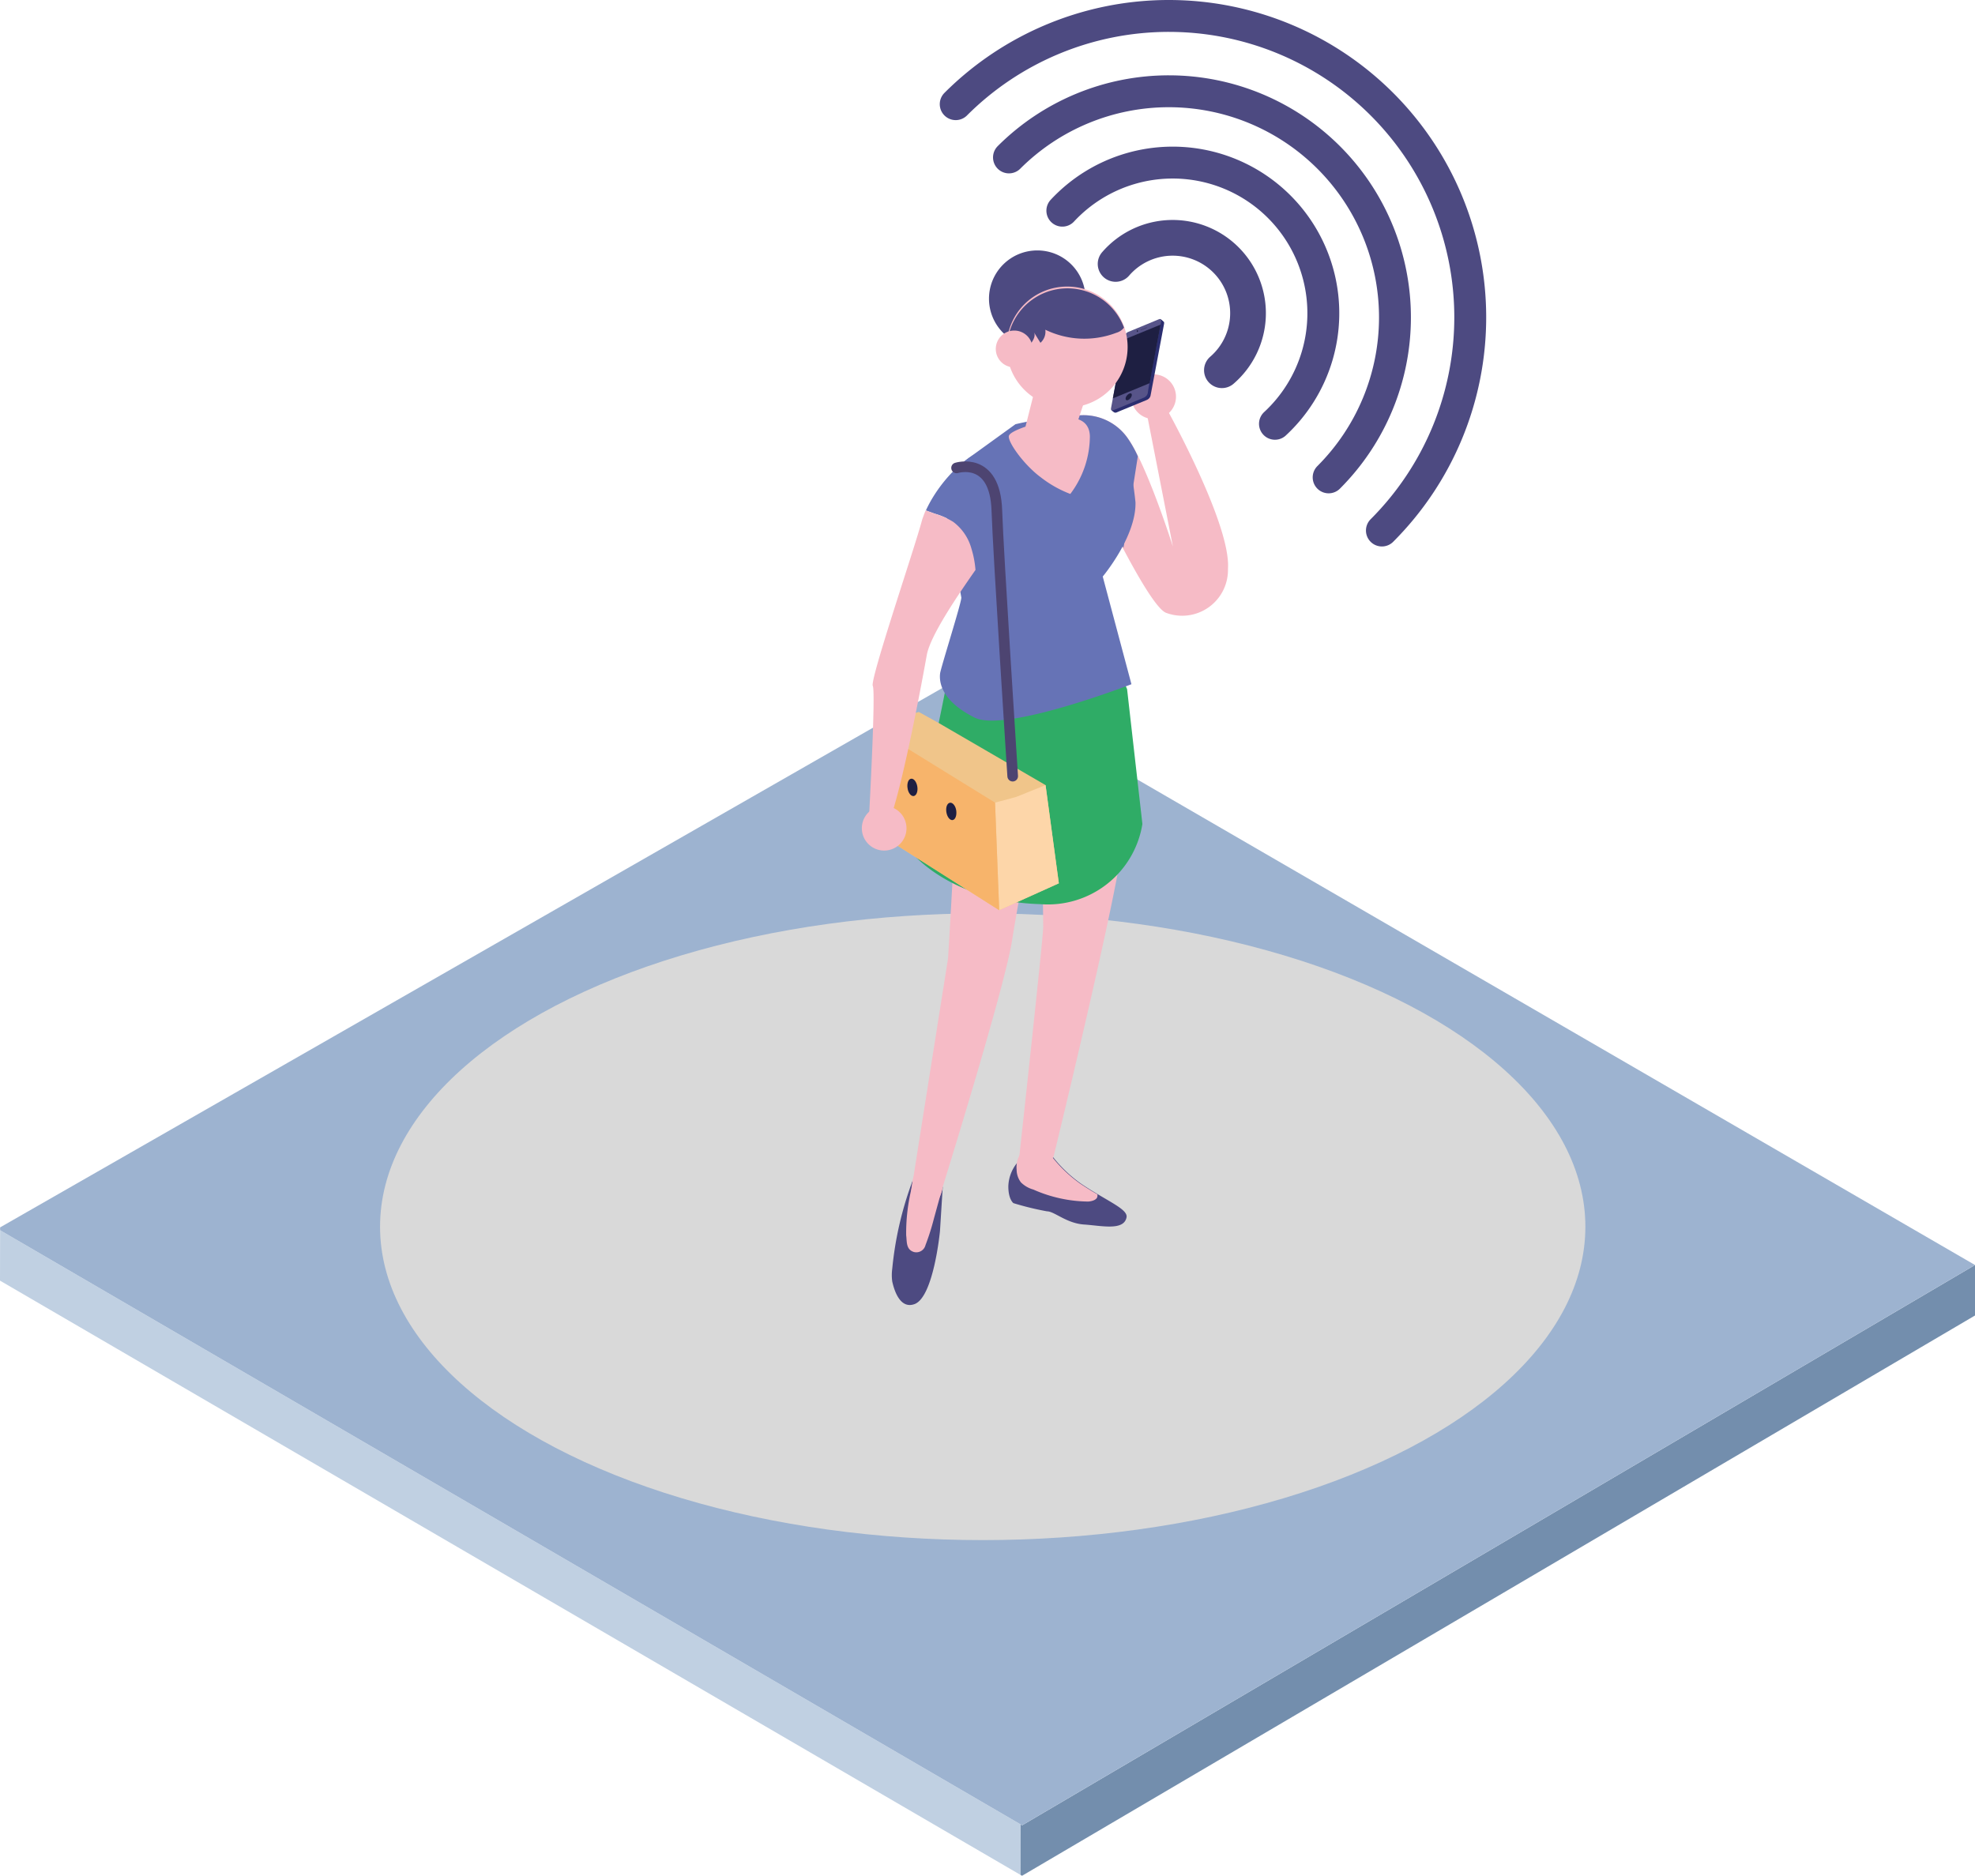 <svg xmlns="http://www.w3.org/2000/svg" viewBox="0 0 185.78 176.47"><defs><style>.cls-1{isolation:isolate;}.cls-2{fill:#c0d0e2;}.cls-3{fill:#738ead;}.cls-4{fill:#9db3d0;}.cls-19,.cls-5,.cls-6{fill:none;stroke-linecap:round;}.cls-5,.cls-6{stroke:#4d4a81;stroke-linejoin:round;}.cls-5{stroke-width:3.36px;}.cls-6{stroke-width:3px;}.cls-7{fill:#d9d9d9;mix-blend-mode:multiply;}.cls-8{fill:#f6bbc6;}.cls-9{fill:#4d4a81;}.cls-10{fill:#2fac66;}.cls-11{fill:#6673b6;}.cls-12{fill:#2b2e70;}.cls-13{fill:#575489;}.cls-14,.cls-15{fill:#1e1f42;}.cls-15{opacity:0.5;}.cls-16{fill:#f0c58a;}.cls-17{fill:#fdd6a9;}.cls-18{fill:#f7b46b;}.cls-19{stroke:#4d4471;stroke-miterlimit:10;}</style></defs><title>G04_09_03</title><g class="cls-1"><g id="Tiles"><polygon class="cls-2" points="96.01 171.64 96 176.39 0 120.48 0.01 115.74 96.01 171.64"/><polygon class="cls-3" points="185.78 119.01 185.78 123.76 96.14 176.47 96 176.39 96.01 171.64 96.15 171.72 185.78 119.01"/><polygon class="cls-4" points="96.01 171.64 0.01 115.74 0.01 115.47 90.4 63.72 185.78 119.01 96.15 171.72 96.01 171.64"/><path class="cls-5" d="M111.26,30.92a7.09,7.09,0,1,1,10,10" transform="translate(-6.32 -6.09)"/><path class="cls-6" d="M106.25,25.91a14.17,14.17,0,1,1,20,20.05" transform="translate(-6.32 -6.09)"/><path class="cls-6" d="M101.23,20.9A21.26,21.26,0,1,1,131.3,51" transform="translate(-6.32 -6.09)"/><path class="cls-6" d="M96.22,15.89A28.35,28.35,0,0,1,136.31,56" transform="translate(-6.32 -6.09)"/><ellipse class="cls-7" cx="92.44" cy="115.41" rx="56.69" ry="29.48"/></g><g id="Criminal"><path class="cls-8" d="M116.12,44.65s6,10.78,5.71,14.94A4.31,4.31,0,0,1,116,63.74c-1.95-.78-8.31-14.8-8.31-14.8l.13-3.77a5.06,5.06,0,0,1,4.54,2.08c1.82,2.47,4.29,10.26,4.29,10.26L114,44Z" transform="translate(-6.32 -6.09)"/><path class="cls-9" d="M102,115.49a3.63,3.63,0,0,0-.83,2.22c0,1.23.48,1.57.48,1.57a27.65,27.65,0,0,0,3.16.77c.69,0,1.83,1.13,3.48,1.24s3.75.62,4-.68c.14-.79-1.89-1.54-4.28-3.16a12.75,12.75,0,0,1-2.72-2.61Z" transform="translate(-6.32 -6.09)"/><path class="cls-9" d="M92.18,117.13S92,119,93,118.91A3.4,3.4,0,0,0,95,117.74l-.26,4.16s-.59,6.23-2.4,6.88c-1.31.47-1.88-1.17-2.09-2.13a4.38,4.38,0,0,1,0-1.2A32.43,32.43,0,0,1,92.18,117.13Z" transform="translate(-6.32 -6.09)"/><path class="cls-8" d="M95.5,96.24s1-16,.69-17.17-.69-7.73-.69-7.73L109.92,66l1.81,1.78S111.64,82,112,84.22s-6.56,30.62-6.56,30.62a1.9,1.9,0,0,1-1.89,1.19c-1.45-.07-1.35-1.13-1.35-1.13s2.25-20.55,2.25-21.58-.17-13.56-.17-13.56-2.06,10.3-2.75,14.76S95,117.74,95,117.74s-.19,1.75-1.49,2S92,118.36,92,118.36Z" transform="translate(-6.32 -6.09)"/><path class="cls-10" d="M113.78,83.61a9,9,0,0,1-9.61,7.54C95.6,90.89,92,86.21,92,86.21s3.5-15.75,3.5-16.79.92.17.92.17L110.59,67l1.75,3.92Z" transform="translate(-6.32 -6.09)"/><path class="cls-8" d="M102.43,114.45l2.79.39a12.75,12.75,0,0,0,2.72,2.61c.57.38,1.11.72,1.61,1a.76.76,0,0,1,0,.15c0,.36-.49.5-.86.53a13,13,0,0,1-5.17-1.13,2.65,2.65,0,0,1-1.17-.68,2,2,0,0,1-.4-1.18A2.39,2.39,0,0,1,102.43,114.45Z" transform="translate(-6.32 -6.09)"/><path class="cls-8" d="M94.16,120.77a22.53,22.53,0,0,1-.78,2.45.89.89,0,0,1-1.08.66c-.78-.23-.66-1-.74-1.56a17.65,17.65,0,0,1,.44-4.15c.27-1.42.14-1.56.71-1.54a3.25,3.25,0,0,1,1.56.39,1.55,1.55,0,0,1,.63.53c.15.29,0,.58-.1.89C94.59,119.21,94.37,120,94.16,120.77Z" transform="translate(-6.32 -6.09)"/><path class="cls-11" d="M101.84,46s4.83-1.18,7.17-.59a4.2,4.2,0,0,1,3.31,2.92,47,47,0,0,1,.81,5c.09,3.22-3.08,7-3.08,7l2.7,10.13S100.9,75.05,98,73.6c-3.1-1.55-3.35-3.3-3.25-4.15.06-.52,2-6.62,2-7.14l-1.58-8.77a5.59,5.59,0,0,1,2.31-4.39Z" transform="translate(-6.32 -6.09)"/><path class="cls-8" d="M116.94,43.41a2.1,2.1,0,1,1-2.1-2.1A2.1,2.1,0,0,1,116.94,43.41Z" transform="translate(-6.32 -6.09)"/><path class="cls-11" d="M93.2,54.66c-.07.18-.13.37-.18.55C93.07,55,93.13,54.84,93.2,54.66Z" transform="translate(-6.32 -6.09)"/><path class="cls-11" d="M97.72,57.71A4.69,4.69,0,0,0,96,55.19a6.94,6.94,0,0,0-1.74-.77l-.85-.31c-.08.18-.15.36-.22.54,1-2.61,3.45-5.35,5.49-6.15,2.19-.87,7.48,2,7.48,2,.57,1.37-6.63,7.21-6.63,7.21s-.62.82-1.44,2A9.15,9.15,0,0,0,97.72,57.71Z" transform="translate(-6.32 -6.09)"/><path class="cls-11" d="M88.21,83a1.42,1.42,0,0,1-.14-.16Z" transform="translate(-6.32 -6.09)"/><path class="cls-11" d="M107.81,45.17a5.06,5.06,0,0,1,4.54,2.08,10.23,10.23,0,0,1,1,1.77L112,57.64l0,0c-2.15-4.08-4.24-8.68-4.24-8.68Z" transform="translate(-6.32 -6.09)"/><path class="cls-8" d="M103.51,46s-2.08.58-2.28,1.07,1.36,2.72,3,3.93A10.71,10.71,0,0,0,107,52.56a9.06,9.06,0,0,0,1.84-5.43C108.76,44,103.51,46,103.51,46Z" transform="translate(-6.32 -6.09)"/><path class="cls-8" d="M109.11,41.45l-1.93,5.85h0a3.65,3.65,0,0,1-4.08.42h0a.9.9,0,0,1-.44-1L104.1,41Z" transform="translate(-6.32 -6.09)"/><path class="cls-12" d="M111.12,44.88l0,0-.23-.18.32-.58c.3-1.61,1.1-5.9,1.15-6.15a.63.63,0,0,1,.35-.42l2.67-1.11.16-.28.22.19c.09,0,.06.2.06.2l-1.27,6.74a.54.54,0,0,1-.1.23h0a.63.63,0,0,1-.24.19l-2.6,1.07-.28.12a.28.28,0,0,1-.17,0Z" transform="translate(-6.32 -6.09)"/><path class="cls-12" d="M114.46,42.14l-3.1.93c-.08.39-.14.74-.19,1l-.32.58.23.18,0,0h0a.28.28,0,0,0,.17,0l.28-.12,2.6-1.07a.63.63,0,0,0,.24-.19h0a.54.54,0,0,0,.1-.23c0-.07.08-.42.18-.92Z" transform="translate(-6.32 -6.09)"/><path class="cls-12" d="M115.78,36.51s0-.15-.06-.2l-.22-.19-.16.28,0,0,.2.21.23.18Z" transform="translate(-6.32 -6.09)"/><path class="cls-13" d="M111.35,44.56l2.59-1.07a.63.63,0,0,0,.35-.43c0-.3,1.26-6.74,1.26-6.74s.06-.31-.23-.19l-2.88,1.19a.63.63,0,0,0-.35.43c-.06.3-1.26,6.74-1.26,6.74s-.06.3.23.18Z" transform="translate(-6.32 -6.09)"/><polygon class="cls-14" points="104.68 37.48 105.71 31.96 109.17 30.54 108.14 36.05 104.68 37.48"/><path class="cls-14" d="M112.74,43.12c.09.07.05.27-.08.43s-.32.25-.41.17-.06-.27.08-.43S112.64,43.05,112.74,43.12Z" transform="translate(-6.32 -6.09)"/><path class="cls-14" d="M113.36,37.18s0,.06,0,.1-.08.06-.1,0,0-.06,0-.1S113.34,37.17,113.36,37.18Z" transform="translate(-6.32 -6.09)"/><path class="cls-14" d="M113.51,37.16s0,0,0,.05a0,0,0,0,1,0,0s0,0,0,0A0,0,0,0,1,113.51,37.16Z" transform="translate(-6.32 -6.09)"/><path class="cls-15" d="M114.19,36.88a0,0,0,0,1,0,0,.07.07,0,0,1,0,.05l-.57.23s0,0,0,0a.07.07,0,0,1,0-.05Z" transform="translate(-6.32 -6.09)"/><path class="cls-9" d="M108.43,34.18a4.54,4.54,0,1,1-4.54-4.53A4.53,4.53,0,0,1,108.43,34.18Z" transform="translate(-6.32 -6.09)"/><path class="cls-8" d="M112.39,38.73a5.69,5.69,0,1,1-5.69-5.68A5.68,5.68,0,0,1,112.39,38.73Z" transform="translate(-6.32 -6.09)"/><path class="cls-9" d="M111.32,37.4a1.38,1.38,0,0,0,.73-.49s0,0,0,0a5.68,5.68,0,0,0-11,1.86,4.74,4.74,0,0,0,.06.75,1.93,1.93,0,0,0,.76,0c.57-.14,2.12-1.49,1.7-2.18.21.33.41.67.62,1a1.4,1.4,0,0,0,.46-1.23A8.4,8.4,0,0,0,111.32,37.4Z" transform="translate(-6.32 -6.09)"/><path class="cls-8" d="M103.45,38.91a1.73,1.73,0,1,1-1.73-1.72A1.72,1.72,0,0,1,103.45,38.91Z" transform="translate(-6.32 -6.09)"/><polygon class="cls-16" points="88.18 67.95 98.35 73.86 99.6 83.1 93.99 85.63 81.78 77.88 82.46 68.63 84.7 67.44 86.43 66.98 88.18 67.95"/><polygon class="cls-17" points="98.35 73.86 95.6 74.97 93.6 75.51 93.99 85.63 99.6 83.1 98.35 73.86"/><polygon class="cls-18" points="93.6 75.51 82.46 68.63 81.78 77.88 93.99 85.63 93.6 75.51"/><path class="cls-14" d="M95.34,82.49c.07.45.33.79.59.75s.4-.44.34-.89-.34-.78-.59-.74S95.27,82,95.34,82.49Z" transform="translate(-6.32 -6.09)"/><path class="cls-14" d="M91.69,80.24c.06.45.33.78.58.74s.41-.43.34-.88-.33-.79-.59-.75S91.62,79.79,91.69,80.24Z" transform="translate(-6.32 -6.09)"/><path class="cls-19" d="M96.3,50.11s3.62-1.15,3.79,4c.12,3.88,1.49,25,1.49,25" transform="translate(-6.32 -6.09)"/><path class="cls-8" d="M91.59,84a2.1,2.1,0,1,1-2.1-2.09A2.1,2.1,0,0,1,91.59,84Z" transform="translate(-6.32 -6.09)"/><path class="cls-8" d="M88.07,82.84s.64-11.67.35-12.22S92.24,58,93,55.21a8.11,8.11,0,0,1,.4-1.1l.85.31a6.94,6.94,0,0,1,1.74.77,4.69,4.69,0,0,1,1.71,2.52,9.15,9.15,0,0,1,.38,2c-1.66,2.38-4.24,6.15-4.58,8-.91,5.07-2.47,12.86-3.51,15.59C89.52,84.64,88.07,82.84,88.07,82.84Z" transform="translate(-6.32 -6.09)"/></g></g></svg>